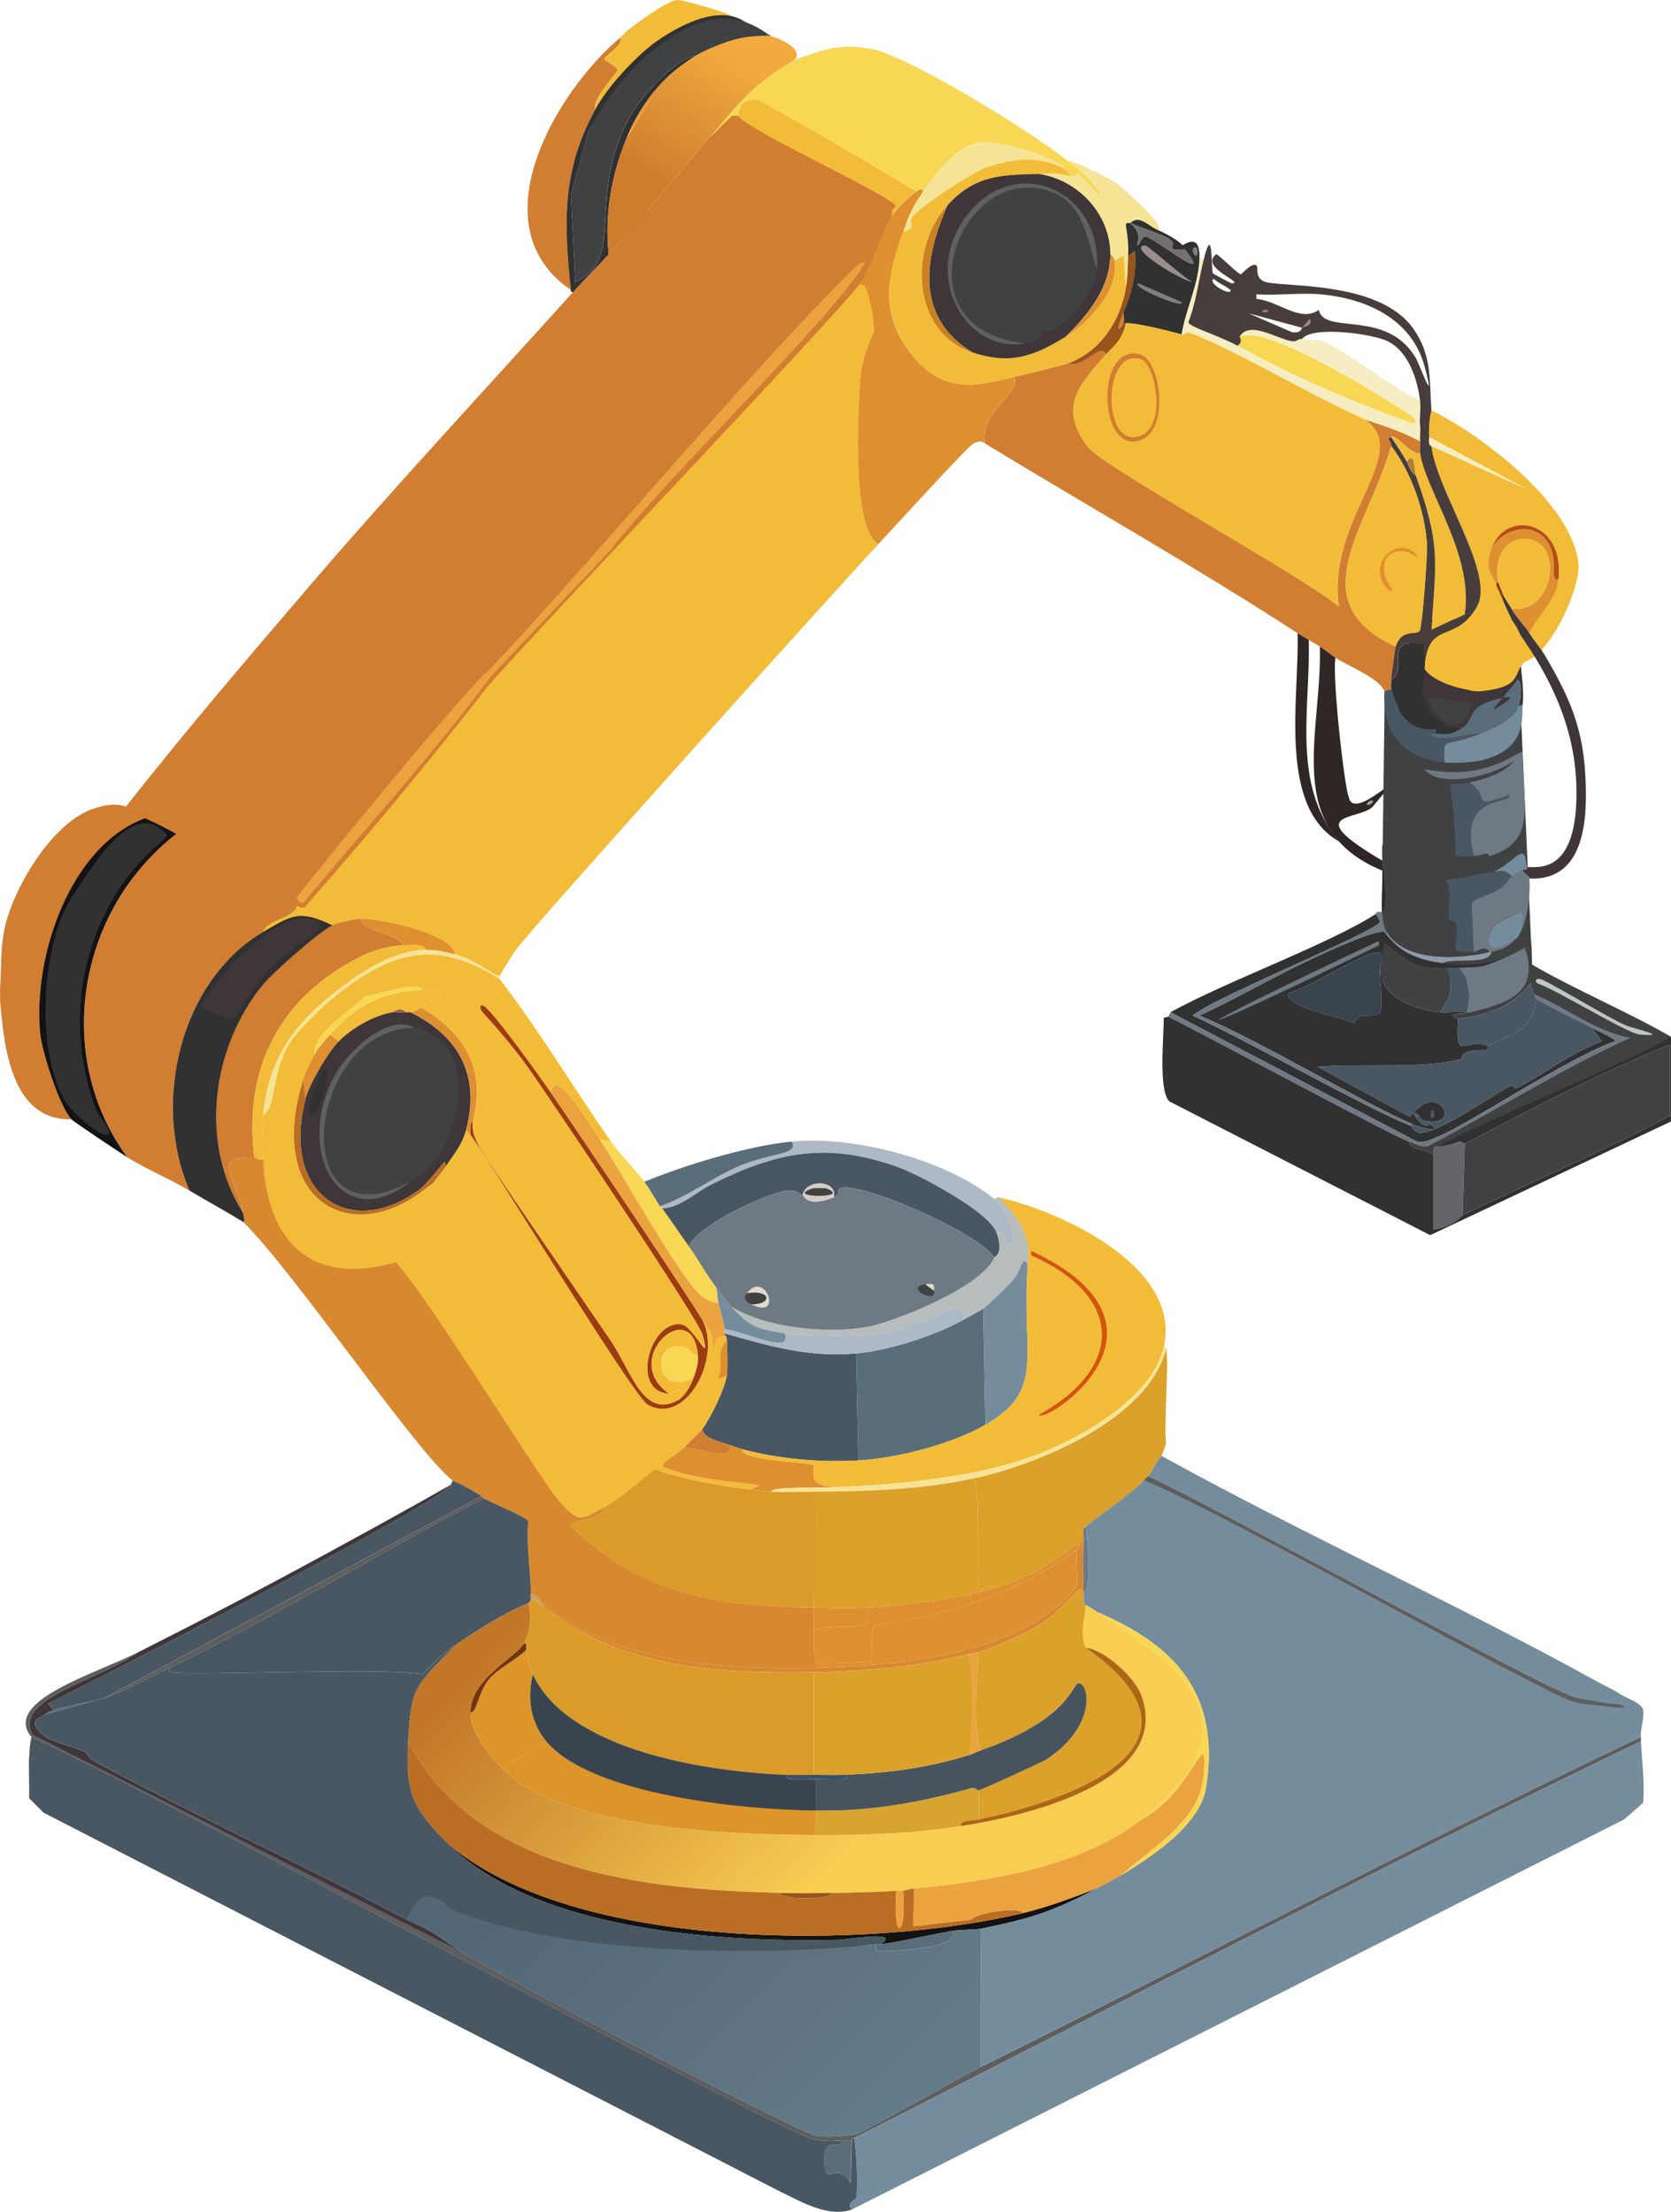 <?xml version="1.0" encoding="UTF-8"?>
<svg xmlns="http://www.w3.org/2000/svg" version="1.1" xmlns:xlink="http://www.w3.org/1999/xlink" viewBox="0 0 333.1 440.86">
  <defs>
    <style>
      .cls-1 {
        fill: #313132;
      }

      .cls-2 {
        fill: #b64f12;
      }

      .cls-3 {
        fill: #d8882f;
      }

      .cls-4 {
        fill: #dba12b;
      }

      .cls-5 {
        fill: #e3dbca;
      }

      .cls-6 {
        fill: #ba6e23;
      }

      .cls-7 {
        fill: #de9030;
      }

      .cls-8 {
        fill: #d17d32;
      }

      .cls-9 {
        fill: #404143;
      }

      .cls-10 {
        fill: #2f2725;
      }

      .cls-11 {
        fill: #cca069;
      }

      .cls-12 {
        fill: #9e3c11;
      }

      .cls-13 {
        fill: #7d8088;
      }

      .cls-14 {
        fill: #d7a42f;
      }

      .cls-15 {
        fill: #606060;
      }

      .cls-16 {
        fill: #562211;
      }

      .cls-17 {
        fill: #656569;
      }

      .cls-18 {
        fill: #495762;
      }

      .cls-19 {
        fill: #c98122;
      }

      .cls-20 {
        fill: #97551b;
      }

      .cls-21 {
        fill: #d45411;
      }

      .cls-22 {
        fill: #6e7983;
      }

      .cls-23 {
        fill: #9c6540;
      }

      .cls-24 {
        fill: #dd9429;
      }

      .cls-25 {
        fill: #db9b29;
      }

      .cls-26 {
        fill: #39444f;
      }

      .cls-27 {
        fill: #8c9ba9;
      }

      .cls-28 {
        fill: #5e5e5e;
      }

      .cls-29 {
        fill: #adb9c5;
      }

      .cls-30 {
        fill: #5a6d7b;
      }

      .cls-31 {
        fill: #837d7c;
      }

      .cls-32 {
        fill: #73350d;
      }

      .cls-33 {
        fill: #47545e;
      }

      .cls-34 {
        fill: #f5b07b;
      }

      .cls-35 {
        fill: url(#Gradiente_sem_nome_77);
      }

      .cls-36 {
        fill: url(#Gradiente_sem_nome_80);
      }

      .cls-37 {
        fill: #f3bc38;
      }

      .cls-38 {
        fill: #eaa33f;
      }

      .cls-39 {
        fill: #74706f;
      }

      .cls-40 {
        fill: #f8d754;
      }

      .cls-41 {
        fill: #8a847a;
      }

      .cls-42 {
        fill: #9e9da0;
      }

      .cls-43 {
        fill: #3e3639;
      }

      .cls-44 {
        fill: #748c9b;
      }

      .cls-45 {
        fill: url(#Gradiente_sem_nome_81-2);
      }

      .cls-46 {
        fill: #f6e496;
      }

      .cls-47 {
        fill: #b7bcbc;
      }

      .cls-48 {
        fill: #141212;
      }

      .cls-49 {
        fill: #f6eec2;
      }

      .cls-50 {
        fill: #ad6712;
      }

      .cls-51 {
        fill: #d7ccc5;
      }

      .cls-52 {
        fill: url(#Gradiente_sem_nome_81);
      }

      .cls-53 {
        fill: #b27b2d;
      }

      .cls-54 {
        fill: #c0c6c2;
      }

      .cls-55 {
        fill: #998f8d;
      }

      .cls-56 {
        fill: #3e5065;
      }

      .cls-57 {
        fill: #473e3b;
      }
    </style>
    <linearGradient id="Gradiente_sem_nome_80" data-name="Gradiente sem nome 80" x1="215.9" y1="305.7" x2="131.65" y2="382.81" gradientTransform="translate(334.19) rotate(-180) scale(1 -1)" gradientUnits="userSpaceOnUse">
      <stop offset="0" stop-color="#c17629"/>
      <stop offset=".7" stop-color="#f8cd52"/>
    </linearGradient>
    <linearGradient id="Gradiente_sem_nome_81" data-name="Gradiente sem nome 81" x1="187.06" y1="11.22" x2="203.44" y2="36.11" gradientTransform="translate(334.19) rotate(-180) scale(1 -1)" gradientUnits="userSpaceOnUse">
      <stop offset="0" stop-color="#f2aa3f"/>
      <stop offset="1" stop-color="#cf7d2d"/>
    </linearGradient>
    <linearGradient id="Gradiente_sem_nome_81-2" data-name="Gradiente sem nome 81" x1="124.9" y1="20.99" x2="134.11" y2="20.99" gradientTransform="matrix(1,0,0,1,0,0)" xlink:href="#Gradiente_sem_nome_81"/>
    <linearGradient id="Gradiente_sem_nome_77" data-name="Gradiente sem nome 77" x1="216.56" y1="362.77" x2="158.05" y2="421.86" gradientTransform="translate(334.19) rotate(-180) scale(1 -1)" gradientUnits="userSpaceOnUse">
      <stop offset="0" stop-color="#536776"/>
      <stop offset="1" stop-color="#647b8a"/>
    </linearGradient>
  </defs>
  <!-- Generator: Adobe Illustrator 28.6.0, SVG Export Plug-In . SVG Version: 1.2.0 Build 709)  -->
  <g>
    <g id="Camada_1">
      <rect class="cls-43" x="280.88" y="123.44" width="21.47" height="20.11"/>
      <polygon class="cls-9" points="275.28 195.17 305.54 195.32 303.14 141.32 276.04 137.77 275.28 195.17"/>
      <rect class="cls-8" x="79.27" y="9.03" width="46.22" height="199.2" transform="translate(95.67 -40.49) rotate(40.73)"/>
      <g id="Objeto_generativo">
        <path class="cls-44" d="M170.23,426.19c.5,2.57.81,9.7.44,11.78-.09.51-2.1,1.03-.89,2.44l153.99-77.77,3.78-3.33c.33-4.1-.25-8.16-.44-12.22-52.79,25.36-104.61,52.69-156.87,79.1Z"/>
        <path class="cls-8" d="M18.24,161.32c-8.01,2.96-15.62,15.73-17.33,23.78-.85,4.01-.62,7.76-.89,11.78-.06.88.05,1.79,0,2.67.79,9.12,2.22,23.82,14.22,23.55-2.42-2.65-5.86-13.46-6.22-17.11-1.47-15.07,5.74-37.24,20.89-42.88-1.83-.8-3.6-4.39-10.67-1.78Z"/>
        <path class="cls-44" d="M228.89,294.2c13.78,6.41,78.37,41.97,84.66,44,1.75.56,4.81.91,6.89,1.33l2.67-1.78c-1.6-1.05-3.24-1.75-4.89-2.67-28.43-15.68-58.2-29.22-86.66-44.88-1.22,1.2-1.94,3.08-2.67,4Z"/>
        <path class="cls-28" d="M6.24,346.19c21.09,9.27,146.93,77.57,155.32,79.99,2.23.64,4.06.69,6.44.44.57-.06,1.29.11,1.78,0,.03,0-.11-.49.44-.44,52.26-26.41,104.08-53.75,156.87-79.1-.01-.29.02-.6,0-.89-44.24,21.15-87.62,44-131.54,65.77-3.94,1.95-23.31,12.96-24.66,13.33-1.8.5-6.24.73-8,.44-3.91-.63-63.53-32.14-70.44-36.44L6.46,345.75c-3.69-7.36,13.02-10.66,21.11-16.44-8.46,4.27-27.19,9.71-21.33,16.89Z"/>
        <path class="cls-37" d="M171.11,56.89c-3.67,5.24-63.27,67.8-73.77,79.77-11.76,15.11-24,29.89-36.66,44.22-.86.2-1.09-.34-1.56-.44-.37,2.72-6.14,2.72-6.67,5.33,5.95-3.5,7.28-4.4,13.78-1.33,1.12-.49,4.57-1.3,5.78-1.33,3.39-.09,18.44,3.02,18.66,7.11,3.75.98,5.62,2.82,8.89,4.44.04-.36,2.63-4.43,3.11-5.11,3.2-4.53,63.63-71.66,72.44-81.1-5.29-2.72-4.17-26.12-3.56-33.55.36-4.35,2.63-8.43,2.67-8.89.05-.55-.84-11.18-3.11-9.11Z"/>
        <path class="cls-37" d="M66.68,198.65c-2.12,1.71-7.57,6.98-8.89,9.11-3.86,6.24-2.68,13.01-5.33,14.44-.21,2.02-.11,6.6,0,8.89.77,16.43,9.6,25.37,26.44,20.44,7.74,8.81,28.7,43.37,32.66,47.77,3.96,4.4,4.23,3.65,8.89,1.11,2.96-1.61,7.2-5.31,10-7.55,6.18,2.03,12.42,3.22,18.89,4,7.08-1.6-7.66-.61-17.11-4.44-.83-.81,2.34-2.09,4.22-4,.79-.8,3.4-3.35,3.56-3.56,1.66-2.19,4.49-8.01,4.89-10.67l-1.78.67c1.15-2.61-.53-5.25,1.78-7.78-.07-1.2-.44-.84-.44-.89-2.89.58-1.1,2.1-2.44,2.22.29-2.91-.83-3.31-2-5.33,3.89,7.52-3.24,21.15-10.89,16.89-2.81-1.57-30.7-47.44-35.33-53.77l-.89-.89c-.75,2.78-2.41,4.82-4,7.11-.56.81-.65.98-1.33,1.78-1.34,1.57-.95,1.29-2.67,2.67-15.14,12.11-32.03,2.34-24.44-21.78.53-1.69,1.36-3.36,2.22-4.89-.39-4.24,7.04-8.44,10-11.55,2.91-.41,10.16-3.17,11.78-1.33,1.31-.03,2.87-.32,3.56.67-1.6.48-2.61,2.21-4,2.89,8.82,5.2,12.95,12.34,10.22,22.66-.27,1.86.5,3.54,1.33,5.11,1.35,2.54,21.53,31.73,26.22,38.66,3.99,5.89,6.5,15.65,13.33,11.78,1.79-3.68-.8-1.29-1.78-1.33-7.81-.35-3.8-14.68,2.44-13.78,2.49.36,6.17,8.99,4.22,2-.84-3.02-29.92-46.29-34.22-52.44-4.41-6.3-9.32-11.37-9.78-12-.11-.15-.72-1.34.22-1.11,1.42.18,11.92,15,13.55,17.33.89-5,6.37,4.24,9.78,9.33l2.22.44c-7.5-10.76-14.21-22.04-22.22-32.44-12.82-8.12-21.73-5.43-32.89,3.56Z"/>
        <path class="cls-8" d="M212.89,72.44c-.54.2-9.05,2.32-10.67,2.67,1.33,3.52-7.26,7.24-5.78,13.33,20.74,12.62,41.85,24.53,62.22,37.77.68.44,1.51.86,2.22,1.33.67.44,1.52.86,2.22,1.33,1.05.7,2.06,1.52,3.11,2.22,2.3,1.55,8.77,4.07,9.78,6.67l1.33-.44c-.08-.56.01-1.2,0-1.78-.01-.41.79-6.35.89-6.67-19.21-8.9-5.54-23.57-.89-40,.22-.77-1.11-1.53,0-1.78.83-.81,4.4,4.13,5.78,3.11-.1-.71.08-1.5,0-2.22-4.65-2.56-9.59-3.79-11.11-4.44,9.87,6.79-7.61,19.66-5.11,37.33-7.47-6.18-47.07-27.91-50-31.77-6.24-8.23-1.36-12.66,3.56-18.44-.92-2.65-4.45,2.84-7.55,1.78Z"/>
        <path class="cls-1" d="M291.1,227.54l.89.44c13.3-7.02,27.27-14.27,40.89-19.78v14.22c-13.51,7.14-27.58,13.14-41.33,19.78-.3.14-1.49,2.06-5.78,2.89v-14.89c-1.96-1.38-4.95-1.09-4.89-2.67-2.87-.9-40.16-21.01-48-24.89l-.89.22c.02,3.73-1.12,14.5,1.11,16.67l52,26.66,48-22.66v-16.89c-38.06,16.5-60.21,26.72-42,20.89Z"/>
        <path class="cls-40" d="M158.23,12c-9.37,5.51-11.8,9.83-16.89,15.55,1.56-1.43,3.06-3.11,4.67-4.44.16-.13.97.12,1.11,0,.21-.18.28-3.61,3.78-3.11,1.81.26,27.87,15.79,31.77,18.22.46-.29,1.18-.87,1.33,0,2.39-3.56,6.51-8.83,10.89-9.78,3.49-.76,15.67,2.82,17.55,5.33.31.41.67.87.89,1.33.52.14,1.2.08,1.56-.44l4,4,.67-.22c-1.02-.84-1.78-1.94-2.67-2.89-5.8-6.25-35.5-24.35-43.11-25.78-6.52-1.22-9.64.16-15.55,2.22Z"/>
        <path class="cls-7" d="M182.67,38.22c-1.63,1.02-3.79,3.3-4.89,4.89-2.4,3.49-3.57,9.37-6.67,13.78,2.27-2.07,3.16,8.56,3.11,9.11-.04.46-2.31,4.54-2.67,8.89-.61,7.43-1.74,30.83,3.56,33.55,2.45-2.63,17.68-19.34,18.89-20,.87-.47,1.57-.66,2.44,0-1.48-6.09,7.1-9.82,5.78-13.33-6.06,1.29-14.12,4.59-21.33-5.56-5.53-7.78-3.92-15.17-.89-23.33,1.41-3.79,1.75-4.65,4-8-.15-.87-.87-.29-1.33,0Z"/>
        <path class="cls-37" d="M284.88,87.11l19.55,10.44-19.11-8.67c1.03,8.86,12.28,24.64,9.33,31.55-.12.29-.28.63-.44.89-4.31,6.89-9.59,2.28-10.22,11.55-.04.58-.12-.51-.14.06-.02.89,3.25,4.06,10.69,4.83,12.48-2,4.83-8.32,8.11-10.89-.74-2.58-2.12-4.84-3.11-7.33-.42-1.06-.95-1.99-1.33-3.11-.77-2.28-2.47-2.69-.89-7.11,2.87-8.02,14.73-5.53,13.33,6.22-.49,4.1-6.17,7.72-7.77,11.3.92,1.53-.26,3.67.62,5.18,5.51-1.05,11.71-15.1,11.15-19.82-1.42-11.94-19.07-25.32-29.33-30.44.02.27-.62,1.8-.44,5.33Z"/>
        <path class="cls-4" d="M194.22,294.64c1.21,3.3.36,21.03.89,22,.24.43,3.06-1.31,3.56-.22,10.44-3.22,15.11-8.51,16.44-8.89.23-.07.6.03.89,0,.16-1.57-.38-3.11.44-3.11.46-.93,9.11-6.54,11.55-9.33.7-.8.85-.84.89-.89.73-.92,1.45-2.8,2.67-4l.89-2.44c-.48-3.71.65-16.81,0-18.89-3.6,14.05-25.42,22.97-38.22,25.78Z"/>
        <path class="cls-1" d="M233.33,201.76l49.11,25.78c1.79.25,2.53-.33,4-.89,5.74-2.18,26.27-15.94,35.55-19.11.25-.45-4.21-2.42-4.67-2.67l2,2.67c-6.08,2.27-11.26,6.32-16.89,9.33-.49.26-.84-.7-1.33-.44-3.81,1.99-15.02,9.86-18.22,9.33-.86-.14-1.46-1.3-1.56-1.33-9.1-3.57-32.24-16.82-43.55-22,3.97-3.52,36.53-16.73,37.33-18.66.03-.08-.62-1.48-.89-1.56-9.78,6.2-29.55,13.29-40.89,19.55Z"/>
        <path class="cls-47" d="M197.78,238.65c3.98,3.12,5.88,10.88,2.89,9.33-.38-.2-.72-2.98-2-2.22,1.42,4.17-.34,4.64-.44,4.89-2.56,5.99-20.27,12.88-25.11,13.78-7.99,1.48-20.31.33-27.33-4,3.68,3.97,4.95,4.47,10.67,5.33,4.3.65,15.53.68,19.78,0,9.05-1.44,16.2-8.48,15.78-2.67.97-.53,3.51-1.87,4-2.22,1.01-.73,5.35-4.92,6.22-6,1.35-1.67,1.62-4.89,2.67-2.89.84-5.62-2.01-9.58-5.78-13.33-.93-.21-.07.79-1.33,0Z"/>
        <path class="cls-29" d="M157.78,227.54c1.64,2.68-4.17,2.18-10.44,4.89-5.38,2.32-10.19,6.06-15.78,8,.33.45.43.42.44.44,3.69-.17,6.61-3.22,10-4.89,12.83-6.32,22.46-8.36,36.44-3.56,4.38,1.5,18.77,9.07,20.22,13.33,1.28-.76,1.62,2.03,2,2.22,2.99,1.55,1.09-6.21-2.89-9.33-9.75-7.65-27.71-12.31-40-11.11Z"/>
        <path class="cls-43" d="M299.55,119.55c.99,2.49,2.37,4.75,3.11,7.33-3.28,2.57,2.04,14.07-9.11,11.78-.63,9.58-9.12,6.41-9.55-4-1.89,4.73,2.3,10.24,7.11,10.67,3.43-1.93.43-4.54,8.44-6.22.89-1.22,1.99-2.31,2.89-3.56,1.08.1.74,3.91.22,5.33l.89-.44c.41-4.57-1.03-9.73-.72-14.22,6.37,8.96,10.99,18.74,11.39,30,.68,19.36-8.75,16.2-9.78,16.67-.05.02.15.61-.89.44.12.7,1.27,1.12,1.33,1.78,11.44.5,11.63-12.64,11.11-21.11-.57-9.35-3.37-15.46-8-23.33-.89-1.51-2.19-2.91-3.11-4.44-1-1.66-2.63-3.2-3.56-4.89-.54-.99-1.41-2.02-1.78-3.11v1.33Z"/>
        <path class="cls-46" d="M216.89,35.56c.88.95,1.65,2.05,2.67,2.89l-.67.22-4-4c-.36.52-1.03.58-1.56.44-2.62-.7-3.69-.51-6.22-.44,7.82,1.19,14.2,7.99,14.22,16,.36.01.85,1.08.89,1.33l1.78-1.11.44,6.44c.41-2.44.32-3.93.44-6.22.2-3.53-.54-6.07-.44-6.44.19-.41.79-.14.89-.22,1.81-1.65,3.37.44,5.33,1.33,2.33-.12-5.89-7.62-8.22-9.33-.95-.7-9.34-4.95-9.54-4.34,2.19,2.04,2.33,1.65,3.98,3.45Z"/>
        <path class="cls-40" d="M119.56,227.09c3.9,5.84,16.62,28.83,20.66,31.55.99.66,3.57,1.79,2.89.44-.15-.86-.07-1.8-.44-2.67-2.04-2.6-3.44-5.41-5.33-8-1.81-2.49-3.53-5.1-5.33-7.55-.02-.03-.11,0-.44-.44-.58-.79-1.69-2.91-3.11-4.89-1.18-1.65-4.88-5.44-6.67-8l-2.22-.44Z"/>
        <path class="cls-30" d="M128.45,235.54c1.42,1.97,2.53,4.09,3.11,4.89,5.59-1.94,10.4-5.68,15.78-8,6.28-2.71,12.08-2.21,10.44-4.89-8.7.85-21.09,4.63-29.33,8Z"/>
        <path class="cls-49" d="M239.11,51.56c-.16,5.18-2.74,10.08-3.56,15.11.77.21,1.05-.46,1.11-.44,6.67,1.96,25.55,13.11,35.33,17.33,1.52.65,6.46,1.88,11.11,4.44-.08-1.02.12-2.1,0-3.11-1.52.21-1.27-.42-1.33-.44-12.47-4.42-23.56-9.23-35.11-15.55-3.94-2.16-9.5-3.68-9.78-4.67,1.6-4.08,2.05-8.46,3.11-12.67h-.89Z"/>
        <path class="cls-22" d="M299.55,191.1c-4.36,1.85-4.18,1.58-8.89,1.78,2.34,2.15,2.61,5.62,1.78,8.89h.44c7.1-1.68,14.35-3.79,11.11-12.89-1.36.77-3,1.61-4.44,2.22Z"/>
        <path class="cls-22" d="M301.32,174.66c-.13.07-1.32,1.75-2,2.22-2.68,1.88-5.49,1.86-6,3.33l.44,9.55c.63-.01,2.3-1.53,3.11,0,.14-.03.31.04.44,0,2.57-.71,2.97-.77,4.89-2.67-7.03,4.6-5.93-.68-4.22-2.67.19-.23,5.09-2.86,5.33-2.67.87.7-.11,3.9-.67,4.89,1.85-2.47,2.51-8.61,2.22-11.55-.06-.65-1.22-1.08-1.33-1.78-.81.34-1.38.85-2.22,1.33Z"/>
        <path class="cls-22" d="M305.77,198.21c.09.12.38.82.44.89.44.44,9.29,4.8,11.11,5.78.45.24,4.92,2.21,4.67,2.67-9.28,3.17-29.81,16.93-35.55,19.11-1.47.56-2.21,1.14-4,.89l-49.11-25.78-.44.89c7.84,3.88,45.13,23.99,48,24.89,1.28.4,2.3,1.14,3.78.89,13.5-7.06,26.32-15.29,40.22-21.55-7.01-1.29-12.59-6.01-19.11-8.67Z"/>
        <path class="cls-17" d="M291.1,227.54c-.72.31-3.07.88-4,.89-.16.13-1.12-.24-1.33.22v1.56s0,14.89,0,14.89c4.29-.83,5.48-2.74,5.78-2.89l.44-14.22-.89-.44Z"/>
        <path class="cls-10" d="M258.66,126.22c.4,12.57-4.03,34.49,8.23,41.48-9.53-11.4-5.62-26.63-6-40.15-.71-.47-1.54-.89-2.22-1.33Z"/>
        <path class="cls-44" d="M302.21,187.1c.08-.08.15-.05.44-.44.56-.98,1.54-4.19.67-4.89-.24-.19-5.14,2.44-5.33,2.67-1.71,1.99-2.8,7.27,4.22,2.67Z"/>
        <path class="cls-46" d="M84.9,189.32c-6.87.2-13.5,4.74-18.66,8.89l.44.44c11.16-8.98,20.07-11.67,32.89-3.56v-.44c-3.26-1.63-5.14-3.46-8.89-4.44-1.88-.49-3.8-.95-5.78-.89Z"/>
        <path class="cls-27" d="M275.99,185.77c2.94,4.1,6.61,5.58,11.55,6.22,2.32-1.23,9.2.51,9.78-2.22-.14.04-.3-.03-.44,0-5.98,1.42-16.78,2.08-20.44-4h-.44Z"/>
        <path class="cls-8" d="M141.34,27.56c-.87.98-1.79,2.1-2.67,3.11-3.14,3.61-6.16,7.32-9.33,10.89-.16.18.16,1.16,0,1.33-1.34,1.5-4.78,4.21-8,7.78-2.32,2.57-4.84,5.04-7.11,7.55-16.88,18.73-34.91,38.1-51.36,57.21,5.29,2.82,29.49,21.05,32,21.55,21.56-22.75,54.94-63.54,75.8-83.87.62-.6.76-.82,1.78-.67.97-4.24,5.05-9.14,5.33-9.78.06-.12-.22-.75.89-1.56-.31-1.79-28.57-14.51-31.55-18-.14.12-.95-.13-1.11,0-1.61,1.34-3.1,3.01-4.67,4.44Z"/>
        <path class="cls-8" d="M62.87,115.44c-12.48,14.53-25.92,30.28-37.77,45.33,3.13,1.04,28.18,17.48,32.89,19.11,3.76-5.02,30.03-36.6,32.22-37.77.31-.16.72.03.67.44,1.56-2.1,3.54-4.35,5.33-6.27l-.67-.4c-11.48-6.15-20.99-15.16-32.66-20.44Z"/>
        <path class="cls-8" d="M113.79,57.78c-1.4-13.51-1.8-23.77,4.89-36-.87-1.89,4.44-7.32,4.44-7.78,0-.61-2.64-2.05-2.67-2.22-.07-.5,4.26-3.11,3.11-4.22-12.9,10.93-28.41,37.49-9.78,50.22Z"/>
        <path class="cls-37" d="M124.9,6.23c-.07.06-.6.71-1.33,1.33,1.15,1.11-3.18,3.72-3.11,4.22.03.17,2.67,1.62,2.67,2.22,0,.46-5.32,5.89-4.44,7.78,2.46-4.5,9.02-9.63,12.08-13.09.63-.71,3.18-2.04,5.7-2.91,9.42-1.45,20.48,2.09,8.22-3.11-.45-.24-8.59-2.79-9.78-2.67-2.08.22-8.07,4.7-10,6.22Z"/>
        <path class="cls-1" d="M130.39,8.58c-4.08,3.12-9.25,8.7-11.71,13.2-6.69,12.23-6.29,22.49-4.89,36,.03.02-.1.49.44.44,2.27-2.52,4.79-4.99,7.11-7.55-.85-7.95.55-15.75,3.56-23.11,1.96-4.81,5.18-9.63,9.11-13.04,1.2-1.01,3.58-2.76,4.67-3.41-4.31.79-10.79,8.07-12.89,11.78-9.32,16.52-.69,28.79-11.11,33.33l-.89-17.33,3.56-12.89c4.57-8.18,22.8-17.12,31.22-21.6-6.07-4.17-15.47,2.27-18.18,4.18Z"/>
        <path class="cls-36" d="M90.68,327.97c-7.74,8.1-8.76,7.92-9.33,19.11,13.6,26.22,47.65,29.54,74.22,30.22,3.38.09,6.84.05,10.22,0,4.33-.07,8.57-.14,12.89-.44.44-.03.9.03,1.33,0,.63-.05,1.09-.34,2.22-.44,14.72-1.37,33.51-4.37,45.33-13.78,25.32-20.16,5.58-31.63-8.89-41.33-.72-.48-1.37-1.06-2.22-1.33.04,1.01-1.29,6.21,0,8.44,3.92.47,9.86,6.06,11.11,9.55,6.27,17.55-24.2,24.2-36,26-9.78,1.49-19.46,1.82-29.33,1.78-16.66-.08-50.39-1.23-62.22-13.33-2.6-2.66-6.19-7.14-6.22-11.11-.05-6.68,9.09-11,10.67-13.78,1.37-2.43,1.5-5.39.89-8-5.34,2.24-9.92,5.24-14.67,8.44Z"/>
        <path class="cls-4" d="M195.11,329.31c-.34,5.67-1.35,15.31.44,19.55,17.56-6.18,18.16-13.07,19.33-13.33,2.06-.47,4.16,8.19-6.22,15.11-.95.63-12.84,6-13.55,6.22v5.78c18.7-3.91,48.91-14.76,21.33-34.22-1.29-2.23.04-7.44,0-8.44,0-.11-.38.58-.44-2.22-.6-3.09-2.51,1.95-8.22,5.78-2.75,1.84-9.43,4.81-12.67,5.78Z"/>
        <path class="cls-38" d="M227.55,362.64c-11.82,9.41-30.61,12.41-45.33,13.78l-.22,7.55,11.55-1.33c1.29-1.38,9.35-2.69,10.44-1.33,5-1.19,9.87-3.09,14.67-4.89,1.57-.8,3.4-1.75,4.89-2.67,6.25-5.75,15.81-10.7,16.44-20.22.72-10.87-2.06,3.65-12.44,9.11Z"/>
        <path class="cls-48" d="M89.34,367.53c17.57,17.33,53.94,19.64,77.55,19.11,2.02-.04,12.92-1.96,8.67.89,3.12-.36,10.26-1.95,14.22-2.67,1.57-.28,4.55-.2,5.78-.44,10.16-2.06,14.07-3.38,23.11-8-4.8,1.8-9.67,3.69-14.67,4.89-30.37,7.25-89.34,7.79-114.66-13.78Z"/>
        <path class="cls-3" d="M215.11,307.53c.21,1.53-.43,1.26-.44,1.33-.29,1.71.23,5.28,0,7.33-11.04,13.66-35.31,15.86-52,16.22-18.53.4-39.09-.73-54.22-12.44v.44c15.81,12.11,34.22,13.22,53.77,12.89,9.81-.17,21.19-1.11,30.66-3.56.67-.17,1.51-.23,2.22-.44,3.23-.97,9.92-3.93,12.67-5.78,5.71-3.83,7.63-8.86,8.22-5.78,0-.15,0-.3,0-.44-.02-2.9-.25-7.25,0-9.78-.29.03-.66-.07-.89,0Z"/>
        <path class="cls-3" d="M48.46,241.76c.11.72.48,1.9,0,1.78,9.93,9.66,34.76,46.24,41.77,51.55.26.2,1.55.49,5.78,3.11.03.02-.12.1.44.44,1.52.93,8.57,3.64,8.89,4.67-.56,4.65.67,11.71.44,14.44,1.45-.05,1.82,1.57,2.67,2.22,15.12,11.71,35.68,12.85,54.22,12.44-.03-.28.07-.67,0-.89-.68-2.29-.42-4.35-.44-6.67-.01-1.48,0-2.97,0-4.44-19.3-.27-34.03-2.47-48.44-16.22-.02-1.61,6-.69,6.67-3.78-4.65,2.53-4.93,3.29-8.89-1.11-3.96-4.4-24.92-38.97-32.66-47.77-16.84,4.93-25.67-4.01-26.44-20.44-1.1.23-1.43-.43-1.78-.44-9.1-.28-3.25,4.54-2.22,11.11Z"/>
        <path class="cls-8" d="M35.13,166.21c-19.56,15.22-24.61,44.12-9.78,64.44,4.01,2.51,8.42,4.27,12.44,6.67-7.56-17.31-2.04-41.73,14.67-51.55.53-2.61,6.29-2.61,6.67-5.33-1.36-.31-19.16-11.67-24-14.22Z"/>
        <path class="cls-18" d="M90.23,295.09c-.07.3-.28.64-.44.89-2.45,3.85-70.49,38.84-80.21,43.55l1.11,1.33c2.12-.8,7.7-1.64,9.33-2.22.13-.05.31.05.44,0l75.55-40.44c-4.22-2.62-5.52-2.91-5.78-3.11Z"/>
        <path class="cls-52" d="M141.51,9.56c-.94.39-1.97,1.04-2.84,1.56-1.09.65-3.6,2.38-4.67,3.41-3.82,3.66-6.22,8.7-9.11,13.04-3,7.35-4.41,15.16-3.56,23.11,3.22-3.57,6.66-6.27,8-7.78.16-.18-.16-1.16,0-1.33,3.17-3.57,6.2-7.28,9.33-10.89,1.61-1.8,1.66-1.86,2.67-3.11,5.09-5.73,7.52-10.04,16.89-15.55,3.63-2.71-9.6-9.15-16.72-2.45Z"/>
        <path class="cls-9" d="M136.45,5.78c-8.42,4.48-14.54,12.04-19.11,20.22l-3.56,12.89.89,17.33c10.42-4.54,1.79-16.81,11.11-33.33,2.09-3.71,8.58-10.98,12.89-11.78.86-.51,2.12-1.15,3.05-1.54,4.57-1.94,6.89-2.39,11.17-2.46v-.44c-5.01-3.47-9.74-4.08-16.44-.89Z"/>
        <path class="cls-9" d="M152.89,7.12c.91-.1,1.55.54,0-.44v.44Z"/>
        <path class="cls-43" d="M81.12,382.64c-20.49-10.84-41.81-20.51-62.22-31.55-1.15-.62-1.67-1.72-1.78-1.78-1.99-1.08-6.57-2.04-8-3.11-4.4-3.28-.83-3.96-.22-4.44.77-.61.93-.57,1.78-.89l-1.11-1.33c9.72-4.72,77.77-39.7,80.21-43.55-8.24,4.68-16.56,9.25-24.89,13.78-12.34,6.72-24.78,13.22-37.33,19.55-8.09,5.78-24.8,9.08-21.11,16.44l85.99,43.55c-2.63-1.64-5.16-3.72-8-5.11"/>
        <path class="cls-8" d="M66.23,184.43c-2.37,1.05-11.82,9.38-13.78,11.78-10.24,12.54-12.83,31.55-4,45.55-1.03-6.57-6.88-11.39,2.22-11.11-1.91-16.33,3.82-29.69,18-38.22,3.73-2.24,7.34-3.84,11.78-4-1.53-2.59-8.56-2.84-8.44-5.33-1.21.03-4.66.84-5.78,1.33Z"/>
        <path class="cls-7" d="M72.01,183.1c-.12,2.49,6.91,2.74,8.44,5.33,1.88-.07,4.2-.35,4.44.89,1.97-.06,3.9.4,5.78.89-.23-4.09-15.28-7.2-18.66-7.11Z"/>
        <path class="cls-25" d="M120.45,300.42c-.66,3.09-6.69,2.17-6.67,3.78,14.41,13.76,29.14,15.95,48.44,16.22-.01-2.92,1.18-23.11.08-23.11-.63,0-.66,0-.96,0-1.75-.01-5.59.13-7.57,0-1.56-.1-2.91-.26-4.44-.44-6.47-.78-12.71-1.96-18.89-4-2.8,2.24-7.04,5.94-10,7.55Z"/>
        <path class="cls-18" d="M144.45,265.76c.02.15-.01.3,0,.44,0,.05.37-.31.44.89.1,1.64.19,5.85,0,7.11-.4,2.66-3.23,8.47-4.89,10.67.19,1.85,3.7,2.54,5.33,3.11.9.31,1.73.64,2.67.89,7.29,1.95,15.57,2.66,23.11,2.22l-.44-21.33c-9.45.85-17.34-1.47-26.22-4Z"/>
        <path class="cls-12" d="M133.34,277.76c-10.02-7.04,4.83-19.86,5.78-7.55.12,1.6-.38,2.98-.89,4.44-.52,1.5-1.67,3.62-3.11,4.44-6.83,3.87-9.35-5.89-13.33-11.78-4.69-6.93-24.87-36.13-26.22-38.66-.83-1.57-1.6-3.25-1.33-5.11-.03.13-.69-.24-.44,2.67,4.63,6.33,32.52,52.21,35.33,53.77,7.65,4.27,14.78-9.37,10.89-16.89-2.24-3.87-25.86-39.09-30.22-45.33-1.63-2.33-12.13-17.15-13.55-17.33-.94-.22-.33.96-.22,1.11.45.63,5.37,5.7,9.78,12,4.3,6.15,33.38,49.42,34.22,52.44,1.95,6.99-1.73-1.64-4.22-2-6.25-.91-10.25,13.43-2.44,13.78Z"/>
        <path class="cls-38" d="M109.79,217.76c4.36,6.24,27.98,41.46,30.22,45.33,1.17,2.02,2.29,2.42,2,5.33,1.35-.12-.45-1.64,2.44-2.22-.01-.15.02-.3,0-.44-.03-.29.04-.6,0-.89-.24-1.8-1-3.94-1.33-5.78.68,1.35-1.9.22-2.89-.44-4.05-2.72-16.77-25.71-20.66-31.55-3.4-5.1-8.89-14.33-9.78-9.33Z"/>
        <path class="cls-7" d="M136.45,288.42c-1.88,1.91-5.05,3.19-4.22,4,9.45,3.83,24.19,2.84,17.11,4.44,1.53.18,2.89.34,4.44.44-.1-.99,7.96-.69,12.89-.89-6.81-.23-3.58-3.68-4.67-4.44-.63-.45-14.74-.95-14-3.11-.93-.25-1.77-.57-2.67-.89,1.46,3.44-5.97.81-8.89.44Z"/>
        <path class="cls-37" d="M80.46,188.43c-4.44.16-8.05,1.76-11.78,4-14.18,8.53-19.91,21.89-18,38.22.35.01.68.68,1.78.44-.11-2.29-.21-6.87,0-8.89,1.12-10.68,5.66-17.48,13.78-24,5.17-4.15,11.79-8.69,18.66-8.89-.24-1.24-2.56-.95-4.44-.89Z"/>
        <path class="cls-37" d="M84.46,197.32c-7.93.2-13.62,3.06-18.66,8.89l1.78,1.33c2.65-2.67,6.94-5.1,10.67-5.78.13-.02,1.55-1.24,2.67,0,.29-.01.6.03.89,0,.96-.12,1.41-.49,2.22-.89,1.39-.68,2.4-2.4,4-2.89-.68-.99-2.24-.7-3.56-.67Z"/>
        <path class="cls-37" d="M133.34,277.76c.98.04,3.57-2.35,1.78,1.33,1.44-.82,2.59-2.95,3.11-4.44-7.36,3.59-8.17-5.87-3.78-6.22,3.36-.27,2.61,1.31,4.67,1.78-.94-12.31-15.8.51-5.78,7.55Z"/>
        <path class="cls-7" d="M81.79,201.76c9.75,4.73,14.02,12.7,11.11,23.55l.89.89c-.25-2.91.41-2.54.44-2.67,2.72-10.33-1.4-17.46-10.22-22.66-.81.4-1.26.77-2.22.89Z"/>
        <path class="cls-7" d="M65.79,206.21c-1.12,1.29-2.26,2.49-3.11,4-.86,1.53-1.69,3.2-2.22,4.89l.44,4c.78-3.06,4.44-9.31,6.67-11.55l-1.78-1.33Z"/>
        <path class="cls-40" d="M62.68,210.21c.85-1.51,1.99-2.71,3.11-4,5.04-5.83,10.73-8.69,18.66-8.89-1.61-1.84-8.87.92-11.78,1.33-2.96,3.12-10.39,7.31-10,11.55Z"/>
        <path class="cls-46" d="M52.46,222.21c2.66-1.44,1.47-8.21,5.33-14.44,1.32-2.14,6.77-7.4,8.89-9.11l-.44-.44c-8.12,6.52-12.66,13.32-13.78,24Z"/>
        <path class="cls-8" d="M136.45,288.42c2.92.37,10.35,2.99,8.89-.44-1.63-.57-5.14-1.26-5.33-3.11-.15.2-2.77,2.75-3.56,3.56Z"/>
        <path class="cls-7" d="M144.89,274.2c.19-1.26.1-5.47,0-7.11-2.31,2.52-.63,5.16-1.78,7.78l1.78-.67Z"/>
        <path class="cls-16" d="M84.9,236.87c1.72-1.37,1.33-1.1,2.67-2.67l-2.67,2.67Z"/>
        <path class="cls-30" d="M192,263.09c-5.77,3.18-14.78,6.08-21.33,6.67l.44,21.33c7.83-.46,18.54-3.21,25.33-7.11l-.44-23.11c-.48.35-3.03,1.69-4,2.22Z"/>
        <path class="cls-44" d="M196,260.87l.44,23.11c12.19-7.01,7.09-13.67,8.44-32-1.05-2-1.32,1.22-2.67,2.89-.87,1.07-5.21,5.27-6.22,6Z"/>
        <g>
          <path class="cls-37" d="M199.11,238.65c3.76,3.76,6.62,7.71,5.78,13.33-1.36,18.32,3.75,24.99-8.44,32-6.79,3.9-17.5,6.65-25.33,7.11-7.54.44-15.82-.27-23.11-2.22-.74,2.16,13.36,2.66,14,3.11,1.09.77-2.15,4.22,4.67,4.44,12.44-.5,27.74-1.94,39.33-6.22,9.15-3.38,23.7-11.43,26-21.78,3.53-15.94-20.4-26.93-32.89-29.78Z"/>
          <path class="cls-46" d="M166.67,296.42c-4.93.2-12.98-.1-12.89.89,1.98.13,5.27,0,7.02.01.05,0,.4-.01.76-.01,10.97-.02,21.91-.3,32.66-2.67,12.8-2.81,34.62-11.73,38.22-25.78-.06-.19.06-.49-.44-.44-2.29,10.35-16.85,18.4-26,21.78-11.59,4.28-26.89,5.72-39.33,6.22Z"/>
          <path class="cls-21" d="M205.56,249.32v.89c18.22,8.01,18.82,22.22,1.56,31.77.8,2.17,31.06-17.4-1.56-32.66Z"/>
        </g>
        <path class="cls-37" d="M180,46.22c-3.03,8.17-4.64,15.55.89,23.33,7.21,10.14,15.27,6.85,21.33,5.56,1.62-.34,10.12-2.47,10.67-2.67,6.52-2.38,10.43-8.47,11.55-15.11l-.44-6.44-1.78,1.11c.88,5.94-5.3,12.37-9.78,15.11-6.69,4.1-11.23,5.59-18.66,3.11-12.1-4.03-12.65-20.85-4.89-29.33,5.53-6.03,10.67-6.03,18.22-6.22,2.53-.06,3.6-.26,6.22.44-.22-.47-.58-.93-.89-1.33-4.9-2.83-10.57-2.25-15.78-.44-2.64.91-13.46,7.86-14.89,10-.81,1.22,1.12,2.33-1.78,2.89Z"/>
        <path class="cls-37" d="M277.33,87.11c1.1,1.59,2.15,3.2,3.11,4.89,1.67-2.2,1.38,1.55,1.78,2.67,4.8,13.48,4.21,16.27,3.11,30.89l6.67-3.11c1.86-11.93-7.84-24.69-8.89-32.22-1.38,1.02-4.95-3.92-5.78-3.11Z"/>
        <path class="cls-1" d="M277.33,135.55c.01.58-.08,1.22,0,1.78.03.25,1.64,4.46,1.78,4.67,2.79,4.24,6.48,3.26,6.89,3.33.38.07.18.88.22.89,2.55.29,3.15.09,4.89-.89-4.81-.43-9-5.93-7.11-10.67-.02-.58-.04-1.2,0-1.78l-.22-4.44c-8.57-1.62-2.76,4.68-6.44,7.11Z"/>
        <path class="cls-18" d="M275.99,137.77c-.53,8.22,3.7,13.47,12,14.22-.53-5.71.23-2.74,7.11-5.78-3.4.04-6.95,1.86-10.22.22l1.33-.22s.16-.82-.22-.89c-.41-.08-4.1.91-6.89-3.33-.14-.21-1.74-4.42-1.78-4.67l-1.33.44Z"/>
        <path class="cls-20" d="M224.89,51.11c-.13,2.3-.03,3.79-.44,6.22-1.12,6.64-5.04,12.73-11.55,15.11,3.1,1.07,6.64-4.43,7.55-1.78,1.17-1.37,3.16-2.49,4-6.22-.34.03-.49-.1-.44-.44-.51,1.64-1.99,3.06,0-1.78,1.65-4.01,2.69-7.83,2.22-12.22l-1.33,1.11Z"/>
        <path class="cls-9" d="M291.99,227.98l-.44,14.22c13.74-6.64,27.82-12.64,41.33-19.78v-14.22c-13.62,5.51-27.59,12.75-40.89,19.78Z"/>
        <path class="cls-37" d="M147.12,23.11c2.98,3.49,31.24,16.2,31.55,18-1.11.8-.83,1.43-.89,1.56v.44c1.09-1.59,3.26-3.86,4.89-4.89-3.91-2.43-29.96-17.96-31.77-18.22-3.5-.5-3.57,2.94-3.78,3.11Z"/>
        <path class="cls-46" d="M184,38.22c-2.25,3.35-2.59,4.21-4,8,2.89-.56.96-1.67,1.78-2.89,1.43-2.13,12.25-9.08,14.89-10,5.21-1.81,10.88-2.38,15.78.44-1.88-2.51-14.06-6.09-17.55-5.33-4.38.95-8.5,6.22-10.89,9.78Z"/>
        <path class="cls-7" d="M297.32,109.33c-1.58,4.42.12,4.83.89,7.11l.44-.44c-1.42-10.12,8.02-10.39,9.78-5.56,1.81,4.97-1.37,11.64-7.11,10.89.92,1.69,2.56,3.23,3.56,4.89,1.6-3.58,5.29-6.56,5.78-10.67-1.83.23,0-3.47-1.78-6.89-2.6-5.02-9.1-3.59-11.55.67Z"/>
        <path class="cls-49" d="M284.88,87.11c-.23,2.03.43,1.69.44,1.78l19.11,8.67-19.55-10.44Z"/>
        <path class="cls-2" d="M297.32,109.33c2.46-4.26,8.96-5.68,11.55-.67,1.77,3.42-.05,7.12,1.78,6.89,1.4-11.75-10.46-14.24-13.33-6.22Z"/>
        <path class="cls-12" d="M298.21,116.44c.38,1.12.91,2.05,1.33,3.11v-1.33c-.19-.56-.87-2.1-.89-2.22l-.44.44Z"/>
        <path class="cls-4" d="M162.23,297.31c.39,1.03-.02,20.19,0,23.11,3.51.05,7.17.18,10.67,0,5.56-.28,15.01-1.48,20.44-2.67,1.8-.39,3.57-.79,5.33-1.33-.49-1.08-3.32.65-3.56.22-.53-.96.32-18.7-.89-22-10.76,2.36-21.69,2.64-32.66,2.67"/>
        <path class="cls-7" d="M198.67,316.42c-1.76.54-3.54.94-5.33,1.33l.44,1.78c7.33-2.51,14.7-6.06,20.89-10.67.01-.07.65.2.44-1.33-1.34.38-6.01,5.67-16.44,8.89Z"/>
        <path class="cls-18" d="M296.44,208.43s.82.35-.22.89c-5.59-.21-4.6,1.7-4.89,1.78-8.01,2.05-20.31.79-28.66,1.56l18.44,10c5.26-7.39,10.44,1.49,3.78.89v.44c3.18,2.12-1.72.8-3.56,0v.44c.1.04.69,1.19,1.56,1.33,3.2.52,14.41-7.35,18.22-9.33.49-.26.85.7,1.33.44,5.63-3.01,10.81-7.07,16.89-9.33l-2-2.67c-1.82-.97-10.67-5.33-11.11-5.78-.69,6.25-4.86,7.17-9.78,9.33Z"/>
        <path class="cls-26" d="M275.1,192.88c.05-.93.28-1.41.44-2.22-.28-3.45-12.72,5.57-18.66,7.33-1.15,2.7,11.7,5.05,13.11,6,.79-2.5,3.31-.94,5.11-2,.73-3.05-.16-6.03,0-9.11Z"/>
        <path class="cls-9" d="M275.55,190.65c-.17.81-.39,1.29-.44,2.22.21,6.12,6.8,8.29,12,8.89,2.04-3.31,2.8-4.22,1.33-8.89-5.11-.04-6.16.15-12.22-4.89-.39-.04-.53,1.99-.67,2.67Z"/>
        <path class="cls-18" d="M290.66,203.1c-.52,9,1.14,3.72,5.78,5.33,4.92-2.16,9.09-3.08,9.78-9.33-.07-.07-.35-.77-.44-.89-.07-.09-.31-1.56-.67-2.22-4,4.98-8.41,6.18-14.44,7.11Z"/>
        <path class="cls-18" d="M288.44,192.88c1.46,4.67.71,5.57-1.33,8.89,1.79.21,3.58-.39,5.33,0,.84-3.27.56-6.74-1.78-8.89-.73.03-1.49,0-2.22,0Z"/>
        <g>
          <path class="cls-1" d="M281.33,223.98c1.84.8,6.73,2.12,3.56,0-.55,1.07-2.16-.48-2.67-1.33-.5-.84-.74-1.18.44-.44.77.48.12,1.14,2.22,1.33,6.66.6,1.48-8.28-3.78-.89l-18.44-10c8.35-.76,20.66.5,28.66-1.56.28-.07-.7-1.98,4.89-1.78,1.04-.54.18-.87.22-.89-4.64-1.61-6.3,3.67-5.78-5.33-2.76-1,.17-.85,2.22-1.33h-.44c-1.75-.39-3.55.21-5.33,0-5.2-.6-11.79-2.77-12-8.89-.16,3.08.73,6.06,0,9.11-1.8,1.06-4.32-.5-5.11,2-1.41-.95-14.26-3.29-13.11-6,5.95-1.76,18.38-10.78,18.66-7.33.14-.68.28-2.71.67-2.67,6.06,5.03,7.11,4.85,12.22,4.89.73,0,1.49.03,2.22,0,4.71-.2,4.53.07,8.89-1.78-4.19,1.32-7.7,1.45-12,.89-4.94-.65-8.61-2.12-11.55-6.22-1.6-.58-10.67,3.58-14.44,5.33-7.57,3.53-14.84,7.84-22.44,11.33,12.04,4.99,32.34,17.27,42.22,21.55Z"/>
          <path class="cls-22" d="M274.22,182.21c.27.08.92,1.47.89,1.56-.8,1.93-33.36,15.15-37.33,18.66,11.32,5.17,34.45,18.43,43.55,22v-.44c-9.88-4.29-30.18-16.57-42.22-21.55,7.6-3.49,14.87-7.81,22.44-11.33,3.77-1.76,12.84-5.92,14.44-5.33h.44c-.57-.95-.74-2.46-.89-3.56-.02-.15.02-.3,0-.44-1.51-.2-1.27.41-1.33.44Z"/>
          <path class="cls-22" d="M274.88,187.54c-41.97,19.71-42.9,21.8,0,.89v-.89Z"/>
          <path class="cls-18" d="M282.22,222.65c.5.86,2.12,2.4,2.67,1.33v-.44c-2.1-.19-1.45-.85-2.22-1.33l-.44.44Z"/>
          <path class="cls-18" d="M285.77,221.32c-.14,0-.31.03-.44,0-.71,2.46,1.21,1.67.44,0Z"/>
          <path class="cls-18" d="M282.22,222.65l.44-.44c-1.18-.74-.94-.4-.44.44Z"/>
        </g>
        <path class="cls-40" d="M247.11,67.11c-.05.09.87.87-.44,1.78,11.54,6.33,22.64,11.13,35.11,15.55,1.07-.22-.14-1.44-.67-1.78-6.23-3.99-28.88-18.19-34-15.55Z"/>
        <path class="cls-49" d="M247.11,67.11c5.12-2.63,27.77,11.56,34,15.55.53.34,1.73,1.55.67,1.78.07.02-.19.65,1.33.44-.19-1.57.18-3.32,0-4.89-6.71-3.57-12.59-8.54-19.33-12-1.34-.39-2.92-.16-4.22-.44-.72-.16-1.01.61-2,.44-3.12-.53-8.5-4.22-10.44-.89Z"/>
        <g>
          <path class="cls-13" d="M249.55,53.78c-3.42,3.27-6.25,13.01-3.56,12.44.63-.13,3.35-10.96,3.56-12.44Z"/>
          <path class="cls-31" d="M284.21,81.77c-3.5,10.01,9.02,29.5.22,9.11l-.22-9.11Z"/>
          <path class="cls-5" d="M242,57.78c-1.54.21-.32,3.95.89,3.56,1.81-.59-.35-3.63-.89-3.56Z"/>
          <path class="cls-57" d="M294.66,120.44c2.94-6.91-8.3-22.7-9.33-31.55-.01-.09-.67.25-.44-1.78-.18-3.53.46-5.07.44-5.33-.4-5.95.15-10.93-3.56-16.22-7.08-10.11-27.43-8.09-30-9.55-1.69-.96-.82-2.72-1.33-3.11-.88-.67-2.93,1.78-3.11,1.78-.5,0-4.64-4.19-4.89-4-3.48,2.66,5.9,5.75,3.11,5.78-.21,0-3.65-1.83-3.78-2-.34-.48.08-10.3-1.78-2.89-1.06,4.21-1.51,8.58-3.11,12.67.27.98,5.84,2.51,9.78,4.67,1.31-.91.39-1.69.44-1.78,1.95-3.33,7.32.36,10.44.89.99.17,1.28-.6,2-.44,2.04-2.75,14.21-1.01,17.11.44,4.18,2.1,5.94,7.7,6.44,12,.18,1.57-.19,3.32,0,4.89.12,1.01-.08,2.1,0,3.11.08.72-.1,1.52,0,2.22,1.05,7.53,10.75,20.29,8.89,32.22l-6.67,3.11c1.1-14.61,1.69-17.4-3.11-30.89-1.07-.52-1.26-1.76-1.78-2.67-.96-1.69-2.01-3.29-3.11-4.89-1.11.25.22,1,0,1.78,3.96,5.18,6.66,12.82,7.11,19.33.19,2.71-.98,16.54-1.33,17.33-.65,1.49-3.6-.68-4.89,3.33-.1.32-.9,6.26-.89,6.67,3.69-2.43-2.13-8.74,6.44-7.11l.22,4.44c.63-9.27,5.91-4.66,10.22-11.55.19-.3.21-.31.44-.89ZM245.33,58c-.42.87-4.8-1.72-3.33-2.44.28.63,3.54,2,3.33,2.44ZM257.55,66.22l-8.67-3.78,10.67,2.89c-.1.05-.06,1.14-2,.89ZM282.22,71.33c-5.9-9.89-18.21-4.44-19.33-9.55-3.75,2.56-7.84-1.72-12.44-2.22v-.89c4.11.27,8.89-.37,12.89,0,9.08.84,18.12,4.92,20.66,14.44,2.36,8.84-1.07-.58-1.78-1.78Z"/>
          <path class="cls-53" d="M280.44,92c.52.91.71,2.15,1.78,2.67-.4-1.12-.11-4.87-1.78-2.67Z"/>
          <path class="cls-55" d="M259.55,65.33c.66-.33,2.16-.42,1.56-1.78l-1.56,1.78Z"/>
          <path class="cls-41" d="M252.66,61.78c-.26-.13-1.11-.02-1.11.22,0,.51,1.9.16,1.11-.22Z"/>
        </g>
        <g>
          <path class="cls-9" d="M303.99,188.88c3.24,9.1-4.01,11.21-11.11,12.89-2.05.48-4.99.33-2.22,1.33,6.04-.93,10.44-2.13,14.44-7.11.35.66.59,2.13.67,2.22,6.52,2.66,12.09,7.38,19.11,8.67-13.9,6.26-26.72,14.49-40.22,21.55-1.48.25-2.5-.49-3.78-.89-.06,1.58,2.93,1.29,4.89,2.67v-1.56c.21-.46,1.17-.09,1.33-.22,3.81-2.95,37.91-16.75,46-21.78-8.65-5.01-19.27-9.46-27.78-14.44.05-6.99-.17-3.99-1.33-3.33Z"/>
          <path class="cls-54" d="M306.88,195.1c-.74,0-.98.36-.44.89,3.98,1.34,17.94,10.02,20.44,10.22,6.47.52-1.33-1.24-2.67-1.78-3.06-1.22-16.35-9.34-17.33-9.33Z"/>
        </g>
        <g>
          <path class="cls-1" d="M225.33,44.44c1.94.99,6.89,2.31,8.22,3.56,1.07,1-1.72,1.92,2.67,1.78,6.19,7.68-6.59-2.87-8-2.67-.59.09-1.23,1.8-1.33,1.78-.75-.18,1.39-1.77-1.56-4.44-.09.09-.7-.19-.89.22-.1.37.64,2.91.44,6.44l1.33-1.11c.47,4.39-.57,8.21-2.22,12.22-.09.55.14,1.35,0,1.78-.05.34.1.47.44.44,1.87-.17,8.78,1.59,11.11,2.22.81-5.03,3.39-9.93,3.56-15.11.09-2.78-.61-4.38-3.33-2.67-1.49-1.36-3.3-2.29-5.11-3.11-1.96-.89-3.53-2.98-5.33-1.33Z"/>
          <path class="cls-39" d="M225.33,44.44c2.94,2.67.81,4.27,1.56,4.44.11.03.74-1.69,1.33-1.78,1.41-.2,14.19,10.35,8,2.67-4.39.15-1.6-.78-2.67-1.78-1.34-1.25-6.28-2.56-8.22-3.56Z"/>
          <path class="cls-55" d="M228.22,48.89c-3.86.38,7.73,7.32,9.55,7.33-1.55-.58-8.96-7.39-9.55-7.33Z"/>
          <path class="cls-31" d="M226.89,56.44c-1.67.69,9.53,5.41,8.67,3.78l-8.67-3.78Z"/>
          <path class="cls-8" d="M224,64c.14-.43-.09-1.23,0-1.78-1.99,4.83-.51,3.42,0,1.78Z"/>
          <path class="cls-31" d="M238.44,49.33c-.6-.3-.98.52-.44,1.33.8,1.22.94-1.08.44-1.33Z"/>
        </g>
        <path class="cls-18" d="M132.01,240.87c1.8,2.46,3.52,5.07,5.33,7.55,1.47-4.22,16.48-11.02,19.78-11.11,2.37-.07,1.6.57,2.89.89.65-3.27,6.94-3.06,6.22.44,1.34-.52.68-1.59,1.11-1.78,3.81-1.61,27.64,8.83,30.89,13.78.11-.25,1.86-.72.44-4.89-1.45-4.26-15.84-11.83-20.22-13.33-13.98-4.81-23.61-2.76-36.44,3.56-3.39,1.67-6.3,4.72-10,4.89Z"/>
        <path class="cls-29" d="M156.45,265.76c1.41,4.16-6.06.32-12-.89.04.29-.03.6,0,.89,8.88,2.53,16.77,4.85,26.22,4,6.55-.59,15.56-3.49,21.33-6.67.43-5.81-6.73,1.23-15.78,2.67-4.25.68-15.48.65-19.78,0Z"/>
        <path class="cls-44" d="M143.12,259.09c.33,1.83,1.09,3.98,1.33,5.78,5.94,1.21,13.41,5.05,12,.89-5.72-.86-6.99-1.36-10.67-5.33-.96-1.04-2.13-2.75-3.11-4,.38.87.29,1.81.44,2.67Z"/>
        <path class="cls-37" d="M298.66,115.99c.02.12.7,1.66.89,2.22.37,1.09,1.24,2.12,1.78,3.11,5.74.75,8.92-5.92,7.11-10.89-1.76-4.84-11.2-4.56-9.78,5.56Z"/>
        <path class="cls-44" d="M302.66,140.88c-.94,2.62-5.23,4.31-7.55,5.33-6.89,3.04-7.64.07-7.11,5.78,1.82.16,5.59-.01,7.33-.44,9.06-2.23,7.98-8.36,8.22-11.11l-.89.44Z"/>
        <path class="cls-30" d="M299.55,139.1c2.73-.57,1.14.57-1.56,2.22-.44-.26.68-1.01,1.56-2.22-8.01,1.68-5.01,4.29-8.44,6.22-1.74.98-2.34,1.18-4.89.89l-1.33.22c3.27,1.63,6.82-.19,10.22-.22,2.33-1.03,6.61-2.72,7.55-5.33.51-1.42.86-5.23-.22-5.33-.9,1.25-2,2.33-2.89,3.56Z"/>
        <path class="cls-44" d="M297.77,173.77c1.46-.14,2.23-.56,3.56.89.84-.48,1.41-1,2.22-1.33,1.04.16.84-.42.89-.44-.22-.74-.32-1.46-.44-2.22-.69-1.77-2.16.97-6.22,3.11Z"/>
        <path class="cls-9" d="M275.55,171.54c.04,3.02,1.25,7.49,0,10.67.15,1.1.31,2.6.89,3.56,3.66,6.08,14.46,5.42,20.44,4-.81-1.53-2.49-.01-3.11,0-6.06.12-2.59-1.02-3.56-6-.08-.43-1.26-.02-1.33-.44-.45-2.59.92-6.65-.89-8,3.24-.04,6.78-1.27,9.78-1.56,4.06-2.14,5.53-4.88,6.22-3.11-.78-4.74-.63.52-7.33,2.67-6.86,2.2-15.88-.15-20.89-5.33-.42.34-.23,2.88-.22,3.56Z"/>
        <g>
          <path class="cls-10" d="M275.55,181.77c.02.15-.02.3,0,.44,1.25-3.17.04-7.65,0-10.67-16.51-9.69-4.84-8.01-2-10.67,9.1-10.7-3.74,3.51-4.67-2-.82-1.41-3.37-24-2.67-27.78-1.05-.71-2.06-1.52-3.11-2.22.51,17.15-7.65,36.35,12.44,44.66.2,2.64-.27,5.65,0,8.22Z"/>
          <path class="cls-42" d="M273.55,159.55c-.45-.17-1.12.6-1.11.67.07.73,1.8-.41,1.11-.67Z"/>
        </g>
        <path class="cls-18" d="M297.77,173.77c-2.99.28-6.54,1.52-9.78,1.56,1.81,1.35.44,5.41.89,8,.07.43,1.25.01,1.33.44.97,4.98-2.5,6.12,3.56,6l-.44-9.55c.51-1.47,3.32-1.46,6-3.33.68-.48,1.87-2.15,2-2.22-1.32-1.45-2.09-1.03-3.56-.89Z"/>
        <path class="cls-38" d="M96.9,134.21c.06.01-.19.63,1.11.44l23.78-25.11c11.23-14.64,43.43-45.21,50.66-57.11-1.02-.16-1.16.07-1.78.67-20.86,20.33-52.21,58.35-73.77,81.1Z"/>
        <path class="cls-40" d="M141.34,27.56"/>
        <path class="cls-38" d="M59.12,178.93c.08.03.34,1.25,1.32,1.05,12.61-15.06,25.8-29.55,37.57-45.33.06-.49-.57-.83-.93-.64-2.6,1.39-33.49,38.95-37.96,44.91Z"/>
        <path class="cls-45" d="M124.9,27.56c2.88-4.34,5.39-9.47,9.21-13.14-4.11,3.39-7.25,8.33-9.21,13.14Z"/>
        <path class="cls-30" d="M175.56,387.52c-.29.03-.6-.03-.89,0,.04.37-.17,1.2.22,1.33.81.28,17.37-.41,14.89-4-3.96.71-11.1,2.31-14.22,2.67Z"/>
        <path class="cls-18" d="M96.45,298.64c-21.03,10.85-41.3,23.58-62.66,33.77,0,.29-.12.77.22.89,2.37.83,43.59-1.08,50.22.44,2.06-2.18,3.94-4.09,6.44-5.78,4.74-3.2,9.33-6.2,14.67-8.44l.44-.44c.02-.44-.04-.9,0-1.33.22-2.73-1-9.8-.44-14.44-.32-1.02-7.37-3.74-8.89-4.67Z"/>
        <path class="cls-25" d="M105.79,319.09l-.44.44c.62,2.61.48,5.57-.89,8,.71-.02.34.68.44,1.33.34,2.14.39,2.86,1.33,4.89,7.21,15.45,35.64,19.45,50.66,20,1.76.06,3.57,0,5.33,0v-20.44c-19.55.33-37.97-.78-53.77-12.89-1.63-1.25-1.82-2.09-2.67-1.33Z"/>
        <path class="cls-6" d="M89.34,367.53c25.31,21.57,84.29,21.03,114.66,13.78-1.09-1.35-9.15-.05-10.44,1.33l-11.55,1.33.22-7.55c-1.13.11-1.59.39-2.22.44.81,9.18-2.1,10.62-1.33,0-4.32.31-8.56.38-12.89.44.06,1.4-10.28,1.4-10.22,0-26.57-.68-60.62-4-74.22-30.22-.52,10.17.74,13.28,8,20.44Z"/>
        <path class="cls-24" d="M100.01,352.42c11.83,12.1,45.56,13.25,62.22,13.33.78-2.39.45-4.81.52-5.02-13.6-.13-44.88-2.87-53.85-13.65l-8.89,5.33Z"/>
        <path class="cls-24" d="M93.79,341.31c.03,3.97,3.62,8.45,6.22,11.11l8.89-5.33c-3.07-3.69-3.89-8.59-2.67-13.33-.94-2.03-.99-2.75-1.33-4.89-2.12,2.04-5.9,3.82-7.55,6-2.1,2.76-2.35,6.69-3.56,6.44Z"/>
        <path class="cls-14" d="M162.67,360.86c.05.55.04.42.04.45,0,.02.29,2.06-.49,4.44,9.87.05,19.55-.28,29.33-1.78-.37-1.26,1.95-1,3.56-1.33v-5.78c-.28.09-.63-.7-1.56-.44-10.15,2.84-20.25,4.68-30.89,4.44Z"/>
        <path class="cls-50" d="M216.44,328.42c27.57,19.46-2.63,30.31-21.33,34.22-1.61.34-3.92.07-3.56,1.33,11.8-1.8,42.26-8.45,36-26-1.25-3.49-7.19-9.09-11.11-9.55Z"/>
        <path class="cls-32" d="M93.79,341.31c1.21.24,1.45-3.69,3.56-6.44,1.66-2.17,5.44-3.96,7.55-6-.1-.65.27-1.35-.44-1.33-1.57,2.78-10.72,7.1-10.67,13.78Z"/>
        <path class="cls-38" d="M178.67,376.86c-.77,10.62,2.15,9.18,1.33,0-.44.03-.9-.03-1.33,0Z"/>
        <path class="cls-20" d="M155.56,377.3c-.06,1.4,10.28,1.4,10.22,0-3.39.05-6.84.09-10.22,0Z"/>
        <path class="cls-33" d="M195.56,348.86c-.72.25-1.49.66-2.22.89-8.43,2.63-16.11,3.62-24.89,4,1.31,1.29-1.53.9-5.78.89v6.22c10.63.24,20.74-1.6,30.89-4.44.93-.26,1.28.53,1.56.44.71-.22,12.6-5.59,13.55-6.22,10.38-6.92,8.28-15.58,6.22-15.11-1.17.27-1.78,7.15-19.33,13.33Z"/>
        <path class="cls-38" d="M192.89,329.75c1.66,4.92.95,14.18.44,20,.73-.23,1.5-.63,2.22-.89-1.8-4.24-.78-13.89-.44-19.55-.71.21-1.55.27-2.22.44Z"/>
        <path class="cls-4" d="M162.23,333.31v20.44c2.06,0,4.17.09,6.22,0,8.78-.38,16.46-1.37,24.89-4,.5-5.82,1.22-15.08-.44-20-9.48,2.45-20.85,3.39-30.66,3.56Z"/>
        <path class="cls-7" d="M193.78,319.53c-12.22,4.19-18.55,3.83-19.33,4.44-.95.74-.4,6.76-.89,7.11-.44.31-9.36.5-10.89.44.07.22-.03.6,0,.89,16.68-.36,40.96-2.56,52-16.22.23-2.05-.29-5.63,0-7.33-6.19,4.61-13.56,8.15-20.89,10.67Z"/>
        <path class="cls-11" d="M105.79,317.75c-.04.44.02.89,0,1.33.85-.76,1.04.09,2.67,1.33v-.44c-.84-.65-1.21-2.27-2.67-2.22Z"/>
        <g>
          <path class="cls-44" d="M308.23,343.76c1.6-1.52.34-1.53,1.98-.68.86-1.39,1.62-3.12,3.11-4-7.28-2.33-70.72-38.22-85.33-44-2.44,2.79-11.1,8.41-11.55,9.33.63,3.93,1.05,12.83-.44,12.89,0,.15,0,.3,0,.44.06,2.8.44,2.11.44,2.22.85.28,1.5.85,2.22,1.33,15.94,6.73,24.6,16.6,21.78,34.89-1.18,7.63-10.85,13.85-16.89,17.55-1.49.92-3.32,1.87-4.89,2.67-9.04,4.62-12.95,5.94-23.11,8v27.55c43.93-21.78,87.31-44.62,131.54-65.77-.11-1.87.77-3.64.44-5.56-1.08-1.62-2.97-1.92-4.44-2.89l-2.67,1.78c.89.18,2.19-.38,3.56.67,0,.42-.95.1-1.33.22-.82-.25-9.04-6.83-9.5-6.41-.73.67-20.19,11.44-8.05,12.63-.4-.11-.16-.85-.22-.89"/>
          <path class="cls-28" d="M228,295.09c14.6,5.77,78.05,41.67,85.33,44,2.14.68,6.73.88,9.33,1.33.39-.12,1.34.19,1.33-.22-1.37-1.05-2.66-.48-3.56-.67-2.08-.43-5.13-.77-6.89-1.33-6.29-2.02-70.88-37.59-84.66-44-.04.05-.19.09-.89.89Z"/>
          <path class="cls-40" d="M218.67,321.31c14.47,9.7,34.21,21.17,8.89,41.33,10.38-5.46,13.16-19.98,12.44-9.11-.63,9.52-10.19,14.47-16.44,20.22,6.04-3.71,15.71-9.92,16.89-17.55,2.82-18.29-5.84-28.15-21.78-34.89Z"/>
          <path class="cls-22" d="M216,307.53c-.25,2.53-.02,6.88,0,9.78,1.49-.06,1.08-8.96.44-12.89-.82,0-.29,1.54-.44,3.11Z"/>
        </g>
        <path class="cls-7" d="M172.89,320.42c1.25,5.56-4.1,2.86-10.67,4.44.02,2.32-.24,4.37.44,6.67,1.53.05,10.44-.13,10.89-.44.49-.35-.06-6.37.89-7.11.79-.61,7.11-.25,19.33-4.44l-.44-1.78c-5.43,1.18-14.88,2.38-20.44,2.67Z"/>
        <path class="cls-28" d="M20.46,338.64c4.69-1.69,8.87-4.09,13.33-6.22,21.36-10.19,41.63-22.93,62.66-33.77-.56-.34-.42-.43-.44-.44l-75.55,40.44Z"/>
        <path class="cls-7" d="M162.23,320.42c0,1.48-.01,2.97,0,4.44,6.56-1.59,11.91,1.12,10.67-4.44-3.5.18-7.16.05-10.67,0Z"/>
        <g>
          <path class="cls-1" d="M52.46,185.77c-16.7,9.82-22.23,34.24-14.67,51.55,3.53,2.1,7.16,4.07,10.67,6.22.48.12.11-1.05,0-1.78-8.83-14-6.24-33.01,4-45.55,1.96-2.4,11.41-10.73,13.78-11.78-6.5-3.07-7.83-2.16-13.78,1.33Z"/>
          <path class="cls-43" d="M61.57,183.1c-6.4-1.24-19.01,11.83-21.55,17.55,9.73,5.01,5.43,1.47,13.33-7.11,5.19-5.63,14.69-9.19,8.22-10.44Z"/>
        </g>
        <g>
          <path class="cls-48" d="M28.9,163.1c-15.15,5.64-22.36,27.81-20.89,42.88.36,3.65,3.8,14.46,6.22,17.11.45.5,9.66,6.65,11.11,7.55-14.83-20.32-9.79-49.22,9.78-64.44-2.12-1.12-4-2.14-6.22-3.11Z"/>
          <path class="cls-1" d="M14.68,178.21c-6.65,9.93-7.57,31.04-1.78,41.11,1.69,2.94,8.98,8.85,8.89,6.22-.02-.59-2.37-3.64-2.67-4.44-5.01-13.55-4.12-28.02,2.67-40.66l-7.11-2.22Z"/>
          <path class="cls-1" d="M14.68,178.21l7.11,2.22c4.98-9.29,11.54-13.08,11.55-14-6.66-7.9-14.83,6.24-18.66,11.78Z"/>
        </g>
        <g>
          <path class="cls-18" d="M5.8,350.19c-.1,2.73.08,5.49,0,8.22l2.89,2.89,146.88,75.55c4.24,2.03,9.49,5.18,14.22,3.56-1.21-1.42.8-1.93.89-2.44.36-2.07.06-9.21-.44-11.78-.55-.05-.41.44-.44.44l-.22,8.44c-3.1-4.16-4.15-.14-5.11-2.44-.83-7.92,2.48-3.61,3.56-6-2.38.25-4.22.2-6.44-.44-8.39-2.43-134.23-70.72-155.32-79.99-.31,1.35-.39,2.61-.44,4Z"/>
          <path class="cls-30" d="M168,426.63c-1.08,2.39-4.39-1.92-3.56,6,.96,2.31,2.01-1.71,5.11,2.44l.22-8.44c-.49.11-1.2-.06-1.78,0Z"/>
        </g>
        <g>
          <path class="cls-43" d="M80.9,201.76c-.88.04-1.78-.03-2.67,0-3.73.67-8.02,3.1-10.67,5.78-2.22,2.24-5.89,8.49-6.67,11.55-4.91,19.32,9.06,27.89,22.44,18.22,1.78-1.29,3.81-4.09,5.33-5.78l.22.89c1.59-2.29,3.25-4.33,4-7.11,2.91-10.86-1.36-18.82-11.11-23.55-.29.03-.6-.01-.89,0Z"/>
          <path class="cls-6" d="M84.9,236.87l2.67-2.67c.68-.8.77-.96,1.33-1.78l-.22-.89c-1.53,1.68-3.55,4.49-5.33,5.78-13.38,9.67-27.35,1.1-22.44-18.22l-.44-4c-7.59,24.11,9.3,33.89,24.44,21.78Z"/>
          <path class="cls-9" d="M82.68,204.87c-21.98.11-25.89,43.98-.89,30.66,8.2-4.37,11.84-17.5,8-25.55-.93-1.95-4.83-5.12-7.11-5.11Z"/>
          <path class="cls-15" d="M81.79,235.54c-25.01,13.31-21.09-30.56.89-30.66-5.44-3.11-13.52,4.92-16,9.55-8.06,15.09,1.19,32,15.11,21.11Z"/>
          <path class="cls-1" d="M64.68,213.32c-.79-.07-4.19,8.45-2.67,8.89,1.62.47,4.17-8.75,2.67-8.89Z"/>
          <path class="cls-23" d="M78.23,201.76c.88-.03,1.79.04,2.67,0-1.11-1.24-2.54-.02-2.67,0Z"/>
        </g>
        <path class="cls-40" d="M138.23,274.65c.51-1.46,1.01-2.85.89-4.44-2.06-.47-1.3-2.04-4.67-1.78-4.39.35-3.58,9.81,3.78,6.22Z"/>
        <g>
          <path class="cls-37" d="M278.22,128.88c1.29-4.02,4.23-1.84,4.89-3.33.35-.8,1.52-14.62,1.33-17.33-.45-6.51-3.15-14.16-7.11-19.33-4.65,16.43-18.33,31.09.89,40Z"/>
          <path class="cls-7" d="M280.66,109.33c-5.23-1.03-7.58,5.51-3.56,8.44,1.66.34-1.96-2.04-1.11-5.56.7-2.88,4.49-2.95,6.44-1.11.41-.57-1.6-1.74-1.78-1.78Z"/>
        </g>
        <g>
          <path class="cls-22" d="M166.23,238.65c-5.48,2.15-5.89-.36-6.22-.44-1.29-.32-.52-.96-2.89-.89-3.29.09-18.3,6.89-19.78,11.11,1.89,2.59,3.29,5.4,5.33,8,.98,1.25,2.15,2.96,3.11,4,7.02,4.33,19.34,5.48,27.33,4,4.84-.9,22.55-7.78,25.11-13.78-3.25-4.95-27.08-15.38-30.89-13.78-.43.18.23,1.25-1.11,1.78Z"/>
          <path class="cls-9" d="M148.89,257.76c-.8,1.08-.2,1.68.89,2.22,4.31.07,3.94-3.05-.89-2.22Z"/>
          <path class="cls-5" d="M148.89,257.76c4.83-.83,5.19,2.29.89,2.22,6.59,3.25,2.69-7.07-.89-2.22Z"/>
          <path class="cls-9" d="M186.22,257.31l-1.78-1.33c-4.31.62,2.31,4.01,1.78,1.33Z"/>
          <path class="cls-5" d="M184.45,255.98l1.78,1.33c-.18-.92.52-1.66-1.78-1.33Z"/>
        </g>
        <path class="cls-43" d="M299.55,139.1c-.88,1.21-1.99,1.96-1.56,2.22,2.7-1.65,4.29-2.79,1.56-2.22Z"/>
        <g>
          <path class="cls-43" d="M207.11,34.67c-7.55.19-12.69.19-18.22,6.22-4.8,10.9-6.4,22.29,4.89,29.33,7.44,2.47,11.98.99,18.66-3.11,4.48-4.43,8.9-9.8,8.89-16.44-.02-8.01-6.4-14.81-14.22-16Z"/>
          <path class="cls-7" d="M212.44,67.11c4.48-2.74,10.66-9.17,9.78-15.11-.04-.25-.53-1.32-.89-1.33.02,6.65-4.4,12.02-8.89,16.44Z"/>
          <path class="cls-19" d="M193.78,70.22c-11.29-7.04-9.68-18.43-4.89-29.33-7.76,8.48-7.21,25.3,4.89,29.33Z"/>
          <path class="cls-9" d="M204.44,68.44c4.39-.83,2.96-2.24,3.78-2.67,1.77,1.79,10.03-6.65,10.44-12-1.83-5.6-2.54-13.19-9.11-15.55-17.99-6.47-31.33,27.46-5.11,30.22Z"/>
          <path class="cls-15" d="M204.44,68.44c-26.22-2.76-12.88-36.69,5.11-30.22,6.57,2.36,7.28,9.95,9.11,15.55,1.22-15.78-16.46-23.8-26.22-10.44-8.84,12.1.38,27.3,12,25.11Z"/>
        </g>
        <path class="cls-35" d="M79.95,372.87c-.04,6.21-4.1,8.02,4.5,11.32,2.84,1.39,5.37,3.47,8,5.11,6.91,4.3,66.52,35.81,70.44,36.44,1.76.29,6.2.05,8-.44,1.35-.37,20.73-11.38,24.66-13.33v-27.55c-1.23.25-4.2.16-5.78.44,2.48,3.59-14.08,4.28-14.89,4-.39-.14-.18-.96-.22-1.33-23,2.57-73.53-5.38-94.72-14.65Z"/>
        <path class="cls-26" d="M108.9,347.08c8.97,10.78,39.84,13.66,53.44,13.79.03,0,.21,0,.33,0v-6.22c-3.58,0-6.3.42-5.78-.89-15.03-.55-43.45-4.55-50.66-20-1.22,4.74-.41,9.64,2.67,13.33Z"/>
        <path class="cls-56" d="M162.23,353.75c-1.77,0-3.57.06-5.33,0-.53,1.31,2.2.88,5.78.89,4.25,0,7.09.41,5.78-.89-2.05.09-4.16,0-6.22,0Z"/>
        <g>
          <path class="cls-18" d="M33.79,332.42c-4.46,2.13-8.64,4.54-13.33,6.22-.13.05-.31-.05-.44,0l-11.11,3.11c-.61.48-4.17,1.16.22,4.44,1.43,1.07,6.01,2.04,8,3.11.11.06.62,1.15,1.78,1.78,20.41,11.04,41.72,20.71,62.22,31.55,3.12-8.91,8.11-2.46,8.67-2.22,21.18,9.27,61.88,9.68,84.88,7.11.29-.03.6.03.89,0,4.26-2.85-6.65-.93-8.67-.89-23.61.53-59.98-1.78-77.55-19.11-7.26-7.16-8.52-10.28-8-20.44.57-11.19,1.59-11.01,9.33-19.11-2.5,1.69-4.38,3.6-6.44,5.78-6.63-1.52-47.85.38-50.22-.44-.35-.12-.22-.6-.22-.89Z"/>
          <path class="cls-30" d="M10.68,340.86c-.85.32-1.01.28-1.78.89l11.11-3.11c-1.63.58-7.21,1.42-9.33,2.22Z"/>
          <path class="cls-34" d="M16.91,343.31"/>
        </g>
        <g>
          <path class="cls-37" d="M224.44,64.44c-.84,3.74-2.83,4.85-4,6.22-4.91,5.78-9.79,10.22-3.56,18.44,2.93,3.86,42.52,25.6,50,31.77-2.49-17.67,14.98-30.54,5.11-37.33-9.78-4.22-28.66-15.37-35.33-17.33-.06-.02-.34.65-1.11.44-2.33-.64-9.24-2.39-11.11-2.22Z"/>
          <g>
            <path class="cls-8" d="M227.33,70.66c-9.23-2.61-8.44,20.92.44,16.89,5.4-2.45,3.48-15.78-.44-16.89Z"/>
            <path class="cls-37" d="M227.33,71.55c-7.81-2.31-7.69,19.07.44,15.11,4.7-2.28,2.61-14.2-.44-15.11Z"/>
          </g>
        </g>
        <g>
          <path class="cls-9" d="M297.24,170.66c-.26-1.07-1.61-.04-3.11,0-.7.02-3.27.17-3.56-.22-.59-18.37-3.11-13.07,2.67-14.44,3.22-.76,6.84-1.76,9.11-4.44-5.31,3.72-15.46,5.39-18,1.78-4.77-.95-5.12-2.59-8.44-5.56.66,6.82-2.34,16.74,4.22,21.11,4.31,2.87,12.23,3.21,17.11,1.78Z"/>
          <path class="cls-22" d="M283.99,153.32c2.54,3.61,12.69,1.94,18-1.78-2.27,2.69-5.89,3.68-9.11,4.44,4.53,2.77-.24,5.51,8,2.44.69,2.05-10.31-.54-7.11,12.22,1.5-.04,2.85-1.07,3.11,0,9.57-2.82,6.67-10.09,6.64-20.67-.4-.93-6.56,5.93-19.53,3.34Z"/>
          <path class="cls-18" d="M293.77,170.66c-3.2-12.76,7.8-10.18,7.11-12.22-8.24,3.06-3.46.32-8-2.44-5.77,1.37-3.25-3.92-2.67,14.44.28.4,2.86.24,3.56.22Z"/>
        </g>
        <g>
          <path class="cls-51" d="M160,238.2c.33.08.74,2.59,6.22.44.72-3.5-5.57-3.71-6.22-.44Z"/>
          <path class="cls-9" d="M164.67,236.87c-.21-.07-2.42-.08-2.67,0-6.14,1.96,8.36,2.03,2.67,0Z"/>
        </g>
      </g>
      <path class="cls-37" d="M304.23,131.74c-.1-6.12-5.72-14.26-7.05-5.72-3.74,0-6.78,2.27-6.78,5.06s-.16,7.19,4.89,6.68c8.78-.87,6-3.91,8.93-6.03Z"/>
    </g>
  </g>
</svg>
